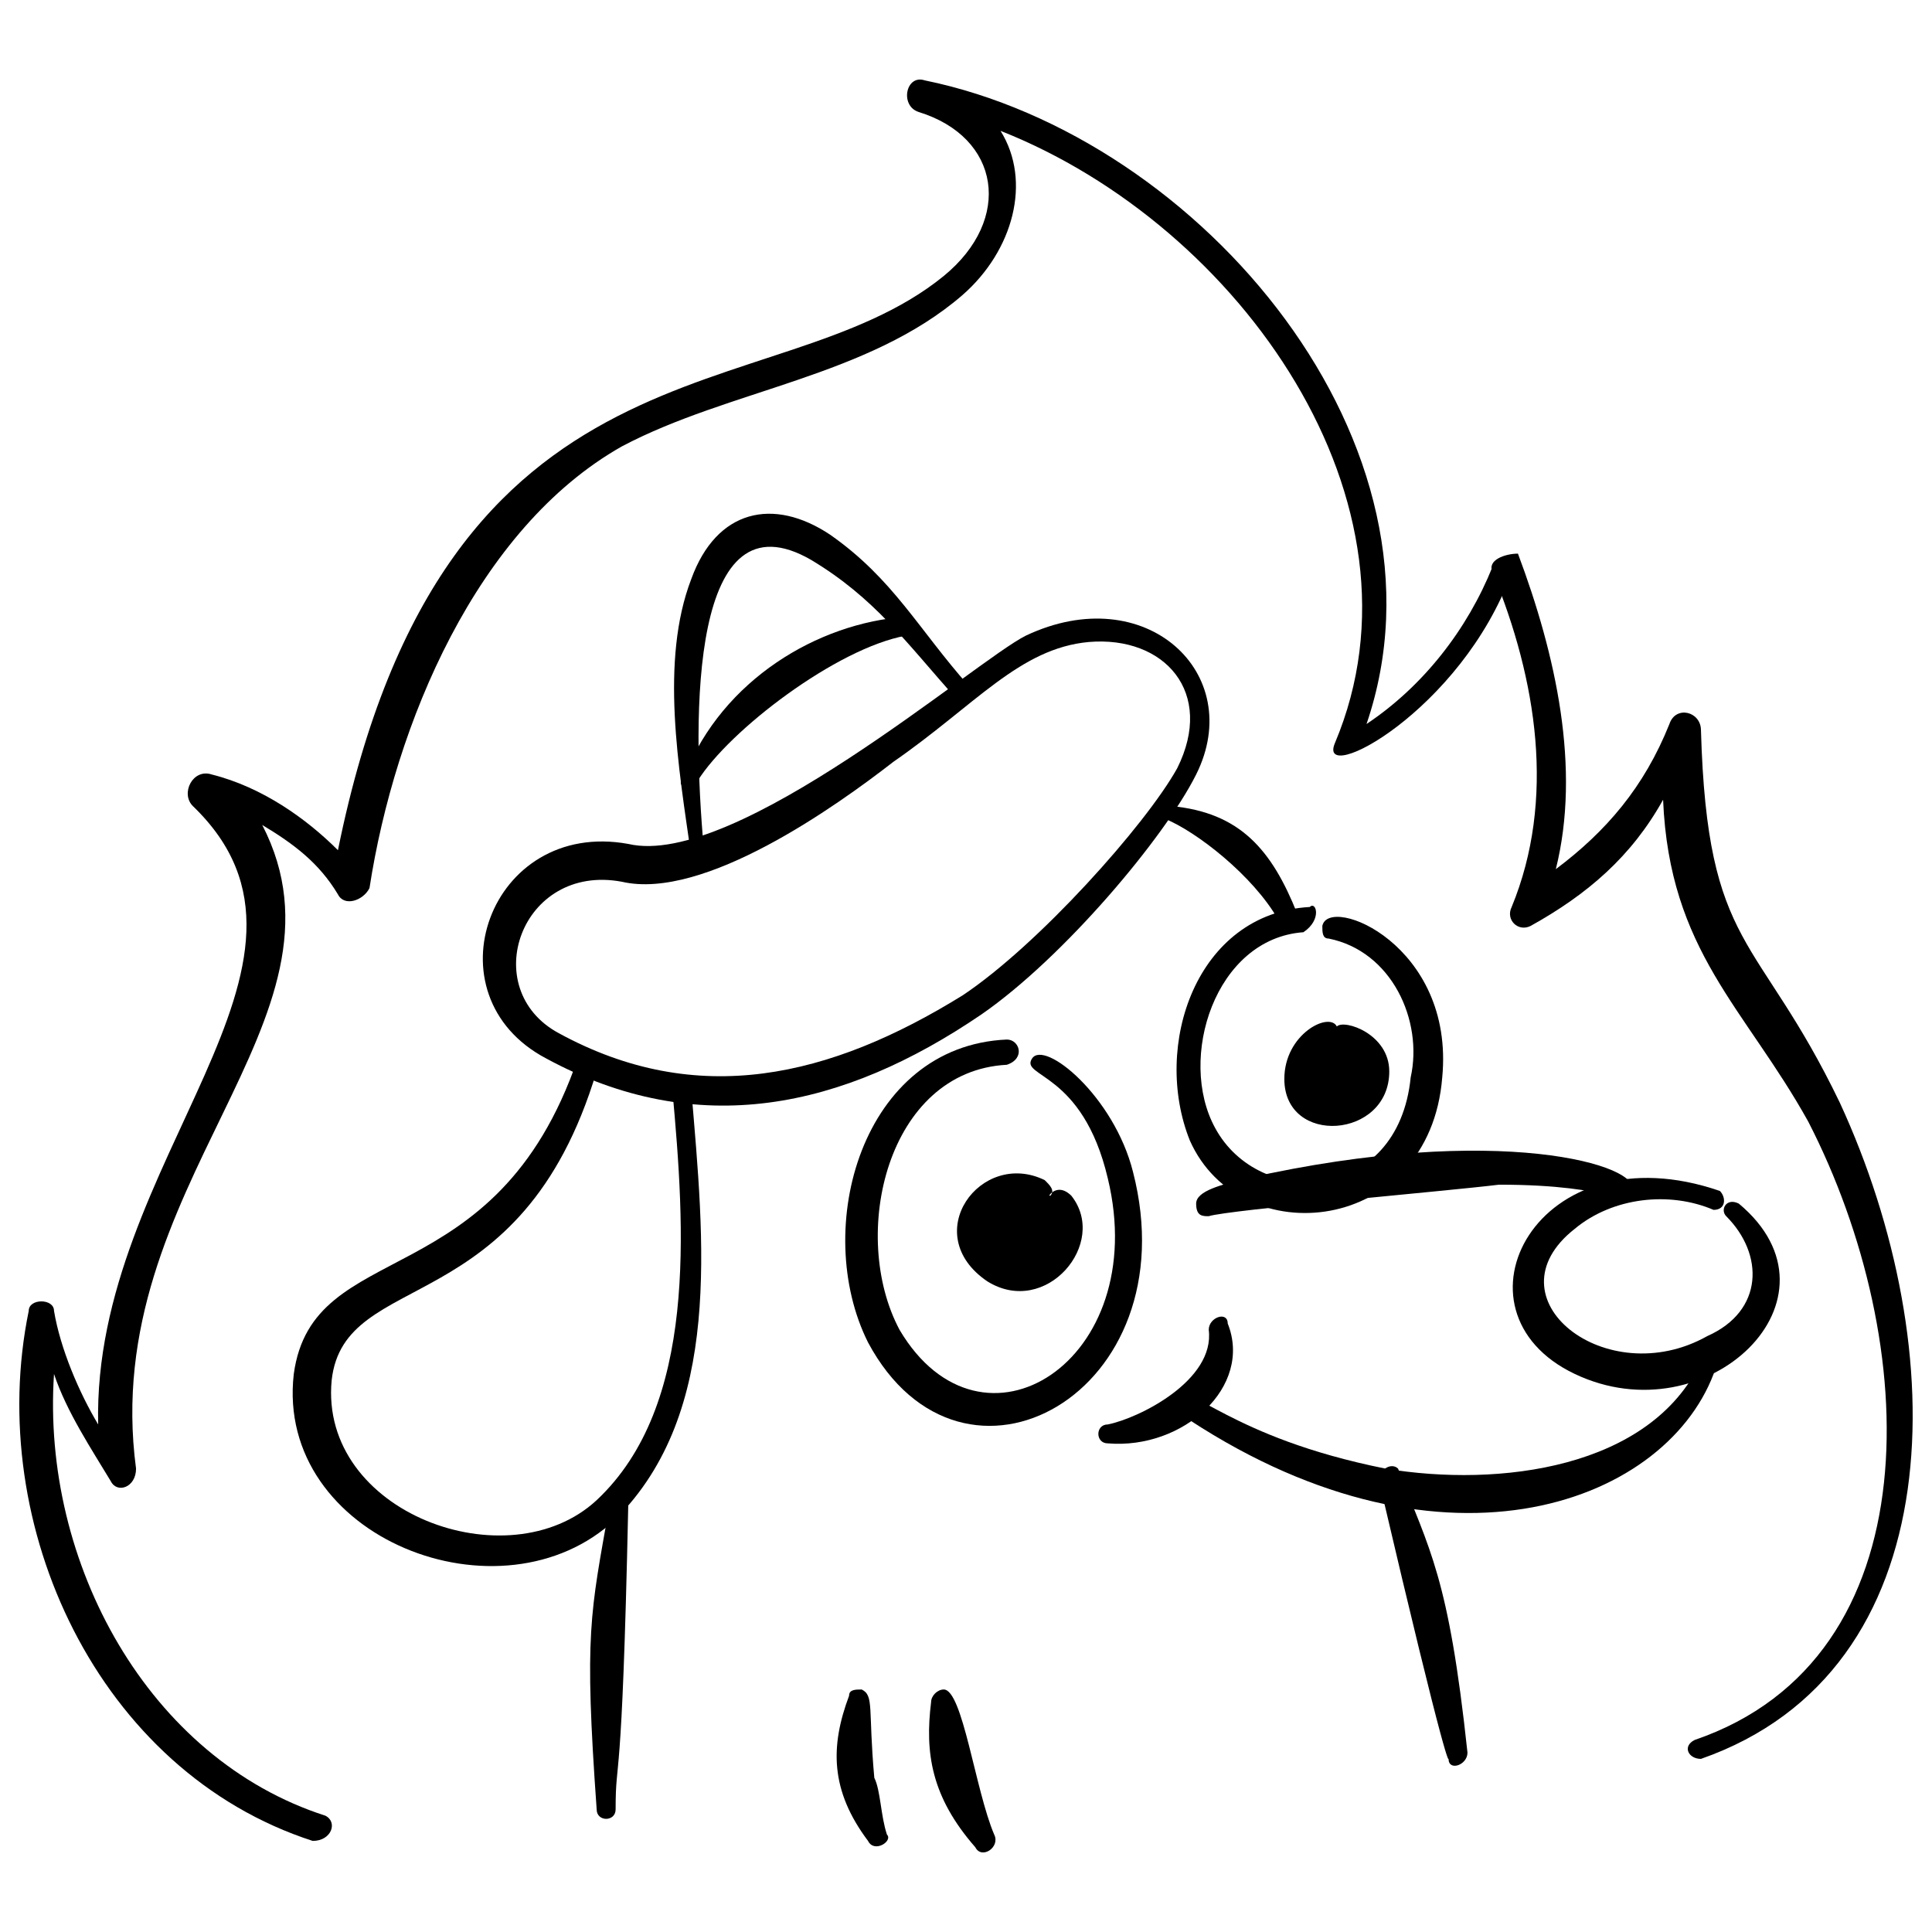 <svg xmlns="http://www.w3.org/2000/svg" fill="none" viewBox="0 0 48 48" height="48" width="48" id="This-Is-Fine-Hand-Drawn--Streamline-Memes.svg"><desc>This Is Fine Hand Drawn Streamline Element: https://streamlinehq.com</desc><path fill="#000000" fill-rule="evenodd" d="M25.485 15.793C24.231 16.42 18.273 21.594 15.608 20.967C12.159 20.34 10.591 24.729 13.57 26.297C17.333 28.335 20.939 27.551 24.388 25.2C26.426 23.789 28.934 20.81 29.718 19.242C30.972 16.734 28.464 14.382 25.485 15.793ZM27.053 15.95C25.328 16.107 24.231 17.518 22.193 18.929C20.782 20.026 17.489 22.378 15.451 21.907C12.943 21.437 11.846 24.573 13.884 25.67C17.333 27.551 20.625 26.767 23.917 24.729C25.799 23.475 28.464 20.496 29.248 19.086C30.188 17.204 28.934 15.793 27.053 15.95Z" clip-rule="evenodd" stroke-width="1"></path><path fill="#000000" fill-rule="evenodd" d="M17.489 21.124C17.176 17.675 17.176 12.187 20.155 13.912C21.722 14.853 22.506 15.95 23.76 17.361C23.917 17.518 24.388 17.204 24.074 17.047C22.82 15.636 22.193 14.382 20.625 13.285C19.214 12.344 17.803 12.658 17.176 14.382C16.392 16.42 16.862 19.086 17.176 21.28C17.176 21.437 17.489 21.437 17.489 21.124Z" clip-rule="evenodd" stroke-width="1"></path><path fill="#000000" fill-rule="evenodd" d="M17.333 19.399C18.116 18.145 20.782 16.107 22.506 15.793C22.82 15.793 22.82 15.323 22.506 15.323C20.311 15.48 17.96 16.891 17.019 19.242C16.706 19.556 17.176 19.712 17.333 19.399Z" clip-rule="evenodd" stroke-width="1"></path><path fill="#000000" fill-rule="evenodd" d="M28.934 20.339C29.718 20.653 31.129 21.75 31.756 22.848C31.913 23.161 32.383 22.848 32.226 22.691C31.599 21.123 30.815 20.183 29.091 20.026C28.621 19.869 28.621 20.183 28.934 20.339Z" clip-rule="evenodd" stroke-width="1"></path><path fill="#000000" fill-rule="evenodd" d="M14.354 26.297C12.316 32.255 7.769 30.687 7.299 34.136C6.829 38.212 12.473 40.407 15.295 37.742C17.96 35.076 17.489 30.844 17.176 27.081C17.176 26.767 16.705 26.767 16.705 27.081C17.019 30.53 17.333 34.92 14.824 37.271C12.629 39.309 7.926 37.585 8.24 34.293C8.553 31.471 12.943 32.882 14.824 26.611C14.981 26.14 14.511 25.984 14.354 26.297Z" clip-rule="evenodd" stroke-width="1"></path><path fill="#000000" fill-rule="evenodd" d="M25.015 25.827C21.409 25.984 20.155 30.53 21.566 33.352C23.917 37.742 29.561 34.606 28.15 29.119C27.68 27.238 25.955 25.827 25.642 26.297C25.328 26.768 26.896 26.611 27.523 29.276C28.62 33.822 24.388 36.488 22.349 33.039C21.095 30.687 22.036 26.611 25.015 26.454C25.485 26.297 25.328 25.827 25.015 25.827Z" clip-rule="evenodd" stroke-width="1"></path><path fill="#000000" fill-rule="evenodd" d="M25.824 29.452C24.635 29.068 23.464 30.528 24.658 31.438C25.719 32.218 26.89 30.759 26.223 29.843L25.824 29.452Z" clip-rule="evenodd" stroke-width="1"></path><path fill="#000000" fill-rule="evenodd" d="M26.09 29.713C26.22 29.58 26.087 29.449 25.954 29.319C24.366 28.544 22.806 30.666 24.53 31.835C25.987 32.743 27.55 30.884 26.617 29.707C26.218 29.316 25.959 29.846 26.09 29.713ZM26.09 29.713C25.959 29.846 25.959 29.846 25.826 29.715C25.43 29.587 24.906 29.856 24.778 30.252C24.389 30.914 25.32 31.827 25.972 31.162C26.233 30.896 26.361 30.5 26.225 30.106C25.959 29.846 26.09 29.713 26.09 29.713Z" clip-rule="evenodd" stroke-width="1"></path><path fill="#000000" fill-rule="evenodd" d="M32.54 22.534C29.718 22.691 28.62 25.983 29.561 28.335C30.815 31.157 35.519 30.687 35.832 26.767C36.146 23.475 33.01 22.221 32.853 23.005C32.853 23.161 32.853 23.318 33.01 23.318C34.578 23.632 35.362 25.356 35.048 26.767C34.735 29.903 31.286 30.06 30.188 28.021C29.248 26.297 30.188 23.318 32.383 23.161C32.853 22.848 32.697 22.378 32.54 22.534Z" clip-rule="evenodd" stroke-width="1"></path><path fill="#000000" fill-rule="evenodd" d="M33.026 25.688C32.095 26.06 32.281 27.736 33.399 27.55C34.516 27.55 34.516 25.874 33.399 25.688H33.026Z" clip-rule="evenodd" stroke-width="1"></path><path fill="#000000" fill-rule="evenodd" d="M33.213 25.502C33.026 25.129 31.909 25.688 31.909 26.806C31.909 28.482 34.516 28.295 34.516 26.619C34.516 25.688 33.399 25.316 33.213 25.502ZM33.213 25.874C33.026 26.061 32.654 26.061 32.84 26.806C33.026 27.551 33.771 27.364 33.958 26.806C33.958 25.874 33.213 26.061 33.213 25.874Z" clip-rule="evenodd" stroke-width="1"></path><path fill="#000000" fill-rule="evenodd" d="M30.031 30.216C30.502 30.06 35.989 29.589 37.243 29.433C40.222 29.433 40.379 30.06 40.535 29.589C40.849 28.962 37.243 27.865 30.972 29.276C30.345 29.433 29.718 29.589 29.718 29.903S29.875 30.216 30.031 30.216Z" clip-rule="evenodd" stroke-width="1"></path><path fill="#000000" fill-rule="evenodd" d="M42.26 33.822C41.006 36.487 37.243 36.958 34.421 36.487C30.502 35.703 29.561 34.292 29.248 34.763V35.076C35.675 39.466 41.319 37.428 42.574 34.136C42.73 33.665 42.417 33.508 42.26 33.822Z" clip-rule="evenodd" stroke-width="1"></path><path fill="#000000" fill-rule="evenodd" d="M27.523 35.86C29.404 36.017 31.129 34.449 30.502 32.881C30.502 32.568 30.031 32.725 30.031 33.038C30.188 34.292 28.307 35.233 27.523 35.39C27.21 35.39 27.21 35.86 27.523 35.86Z" clip-rule="evenodd" stroke-width="1"></path><path fill="#000000" fill-rule="evenodd" d="M42.73 29.589C38.184 28.021 35.832 32.568 39.124 34.135C42.417 35.703 46.022 32.254 43.2 29.903C42.887 29.746 42.73 30.059 42.887 30.216C43.828 31.157 43.828 32.568 42.417 33.195C39.908 34.606 36.929 32.254 39.124 30.53C40.065 29.746 41.476 29.589 42.573 30.059C42.887 30.059 42.887 29.746 42.73 29.589Z" clip-rule="evenodd" stroke-width="1"></path><path fill="#000000" fill-rule="evenodd" d="M15.138 37.428C14.667 40.094 14.511 40.564 14.824 44.954C14.824 45.267 15.295 45.267 15.295 44.954C15.295 43.543 15.451 44.797 15.608 37.428C15.608 37.115 15.138 37.115 15.138 37.428Z" clip-rule="evenodd" stroke-width="1"></path><path fill="#000000" fill-rule="evenodd" d="M34.264 36.801C35.989 44.17 35.989 43.699 35.989 43.699C35.989 44.013 36.459 43.856 36.459 43.543C35.989 39.153 35.519 38.526 34.735 36.488C34.578 36.331 34.264 36.488 34.264 36.801Z" clip-rule="evenodd" stroke-width="1"></path><path fill="#000000" fill-rule="evenodd" d="M21.095 42.131C20.625 43.386 20.625 44.483 21.566 45.737C21.722 46.051 22.193 45.737 22.036 45.58C21.879 45.11 21.879 44.483 21.722 44.169C21.566 42.445 21.722 42.131 21.409 41.975C21.252 41.975 21.095 41.975 21.095 42.131Z" clip-rule="evenodd" stroke-width="1"></path><path fill="#000000" fill-rule="evenodd" d="M23.133 42.288C22.977 43.542 23.133 44.64 24.231 45.894C24.388 46.207 24.858 45.894 24.701 45.58C24.231 44.483 23.917 41.975 23.447 41.975C23.29 41.975 23.133 42.131 23.133 42.288Z" clip-rule="evenodd" stroke-width="1"></path><path fill="#000000" fill-rule="evenodd" d="M8.083 45.11C3.693 43.699 1.028 38.839 1.342 34.136C1.655 35.076 2.282 36.017 2.753 36.801C2.909 37.114 3.38 36.958 3.38 36.487C2.439 29.432 9.024 25.356 6.515 20.496C7.299 20.967 7.926 21.437 8.396 22.221C8.553 22.534 9.024 22.378 9.18 22.064C9.807 17.988 11.845 13.128 15.451 11.09C18.116 9.679 21.566 9.365 23.917 7.327C25.171 6.23 25.642 4.505 24.858 3.251C30.815 5.603 35.675 12.501 33.167 18.458C32.697 19.556 36.302 17.674 37.557 14.225C37.713 13.912 37.243 13.755 37.086 14.069C36.459 15.636 35.362 17.047 33.951 17.988C36.302 11.09 29.875 3.408 22.976 1.997C22.506 1.84 22.349 2.624 22.82 2.781C24.858 3.408 25.171 5.446 23.447 6.857C19.214 10.306 11.062 7.954 8.396 21.123C7.613 20.34 6.515 19.556 5.261 19.242C4.791 19.085 4.477 19.712 4.791 20.026C8.867 23.945 2.282 28.805 2.439 35.39C1.969 34.606 1.498 33.509 1.342 32.568C1.342 32.254 0.714 32.254 0.714 32.568C-0.383 37.898 2.439 44.013 7.769 45.737C8.24 45.737 8.396 45.267 8.083 45.11Z" clip-rule="evenodd" stroke-width="1"></path><path fill="#000000" fill-rule="evenodd" d="M37.086 14.225C38.184 16.891 38.654 19.869 37.557 22.534C37.4 22.848 37.713 23.162 38.027 23.005C39.438 22.221 40.535 21.28 41.319 19.869C41.476 23.632 43.357 25.043 44.925 27.865C47.747 33.352 48.061 41.191 42.103 43.229C41.79 43.386 41.946 43.699 42.26 43.699C48.531 41.504 48.531 33.509 45.709 27.394C43.671 23.162 42.417 23.632 42.26 18.145C42.26 17.674 41.633 17.518 41.476 17.988C40.849 19.556 39.908 20.653 38.654 21.594C39.281 19.085 38.654 16.263 37.713 13.755C37.4 13.755 36.93 13.912 37.086 14.225Z" clip-rule="evenodd" stroke-width="1"></path></svg>